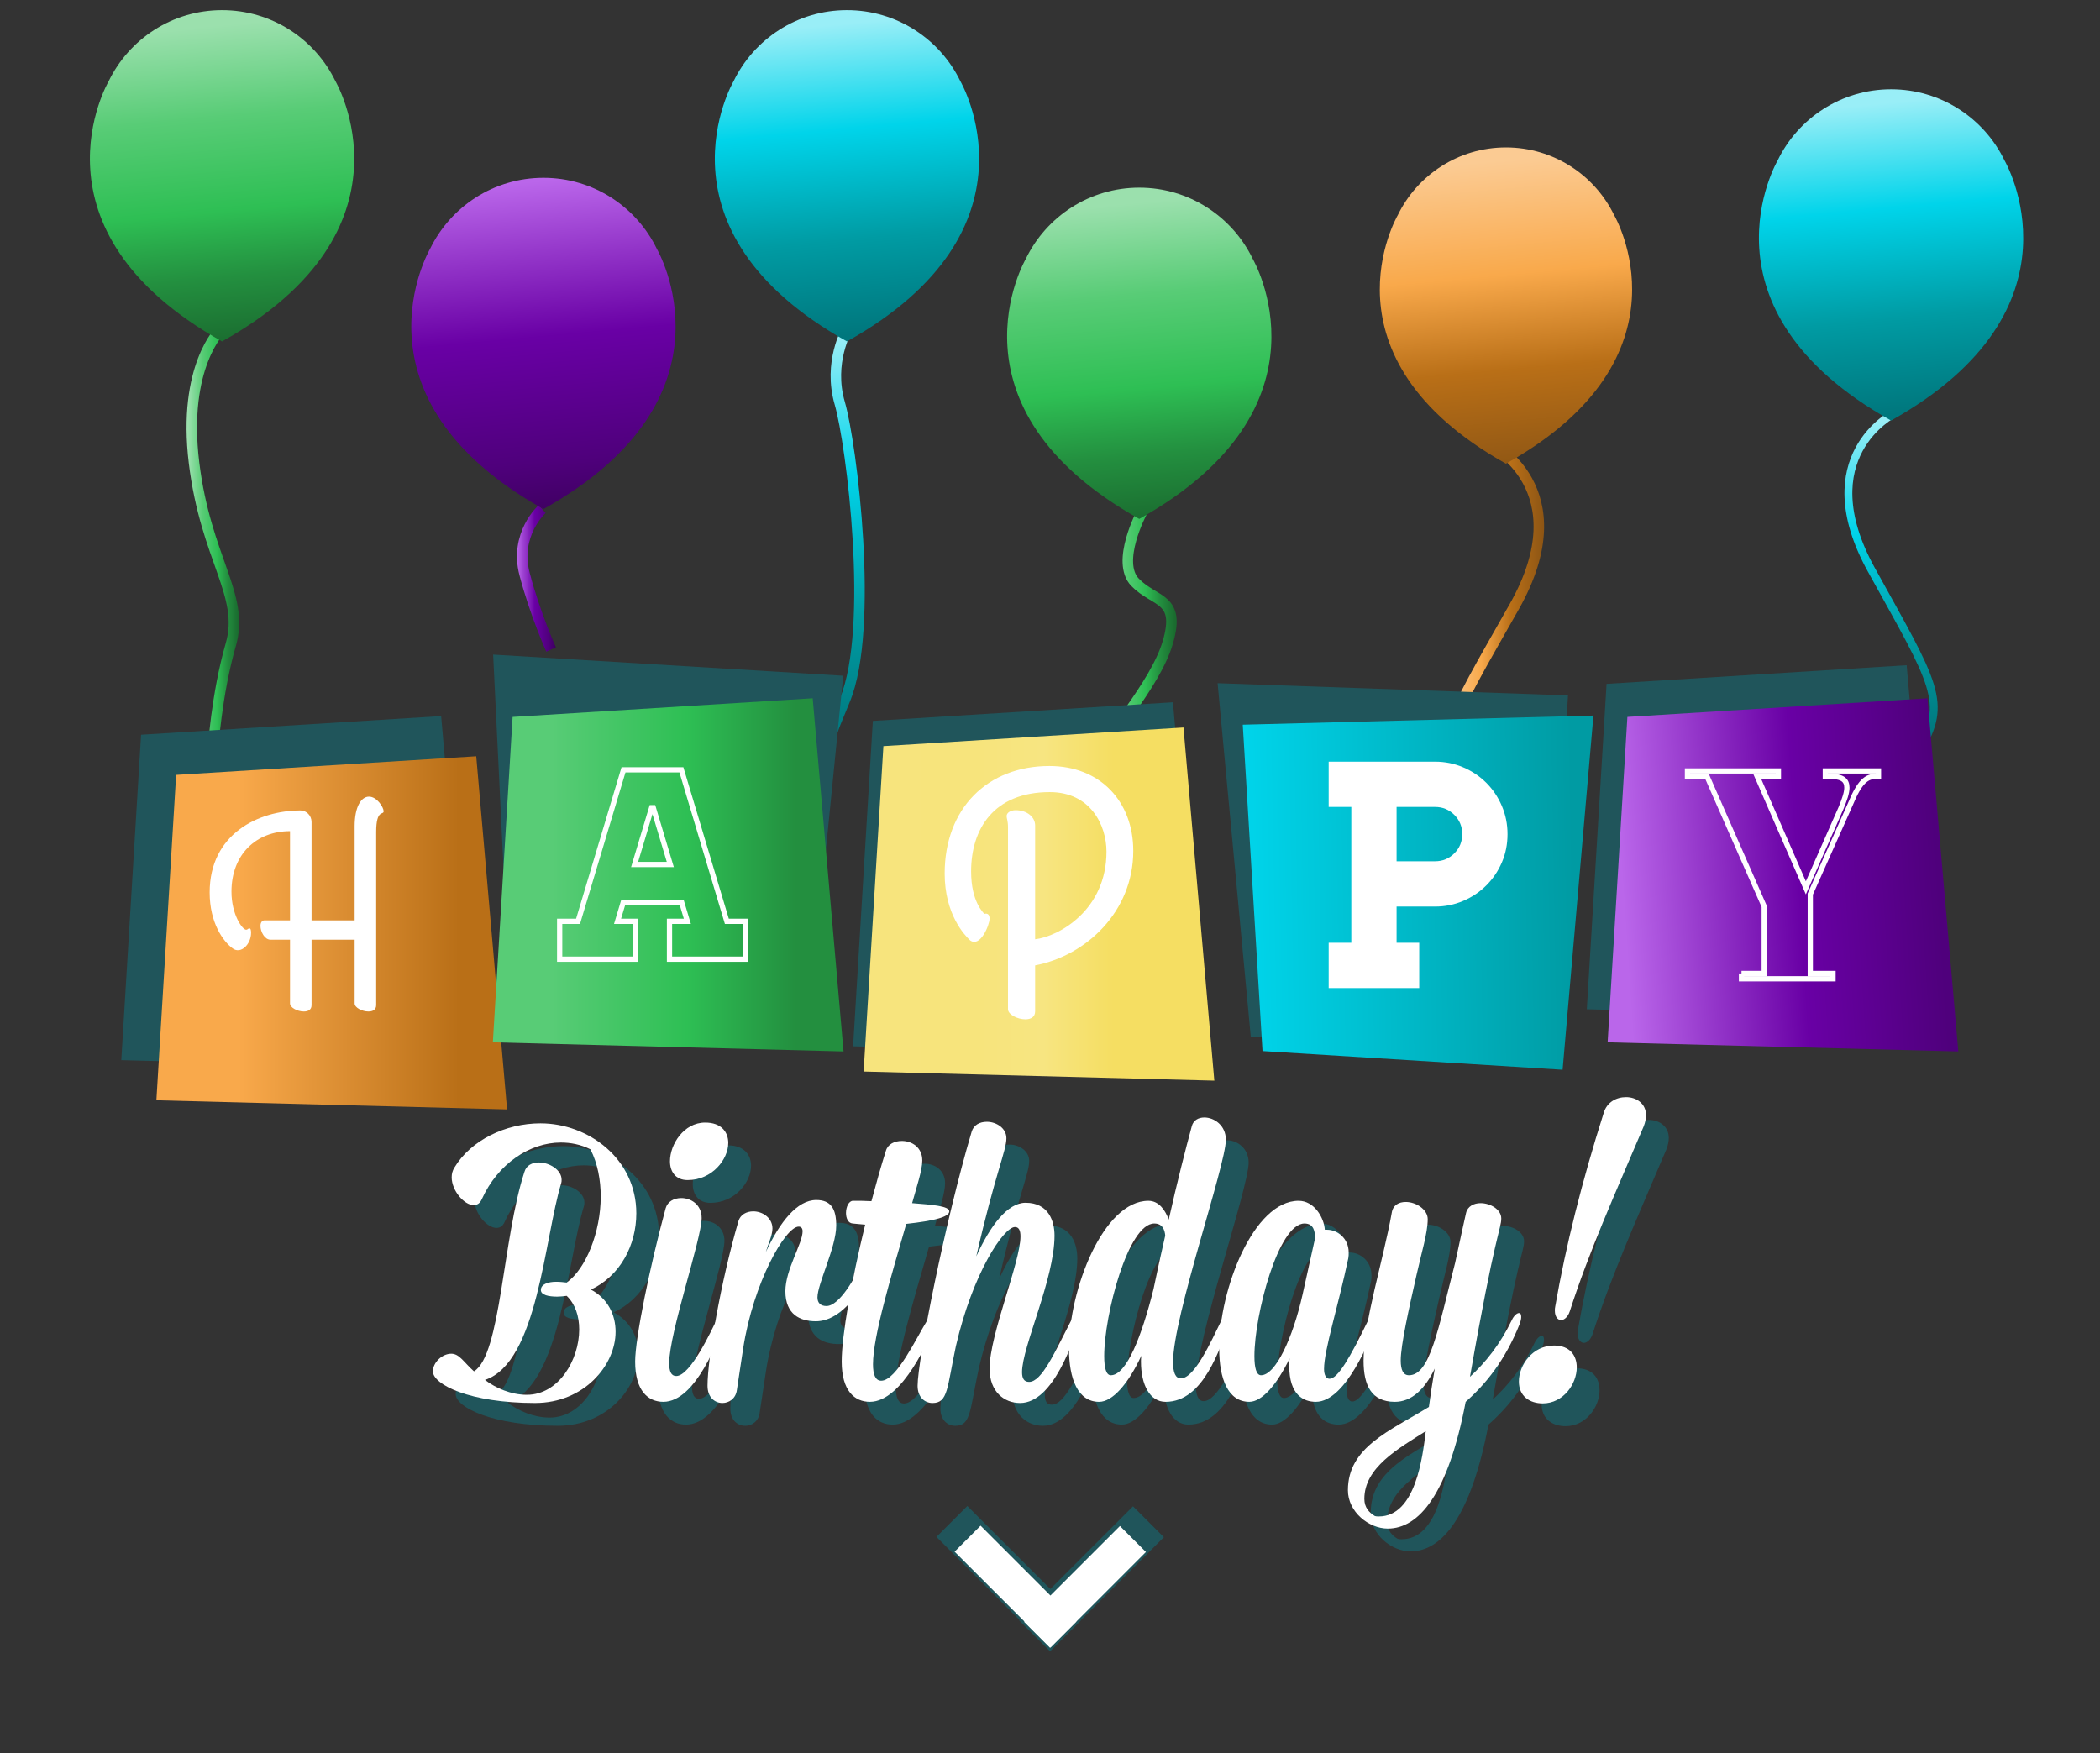 <?xml version="1.0" encoding="utf-8"?>
<!-- Generator: Adobe Illustrator 16.0.0, SVG Export Plug-In . SVG Version: 6.00 Build 0)  -->
<!DOCTYPE svg PUBLIC "-//W3C//DTD SVG 1.1//EN" "http://www.w3.org/Graphics/SVG/1.1/DTD/svg11.dtd">
<svg version="1.1" xmlns="http://www.w3.org/2000/svg" xmlns:xlink="http://www.w3.org/1999/xlink" x="0px" y="0px" width="800px"
	 height="667.981px" viewBox="0 0 800 667.981" enable-background="new 0 0 800 667.981" xml:space="preserve">
<rect x="0" y="0" width="800" height="667.981" fill="#333333" stroke="none"/>
<g id="Layer_2">
</g>
<g id="Layer_1">
	
		<radialGradient id="SVGID_1_" cx="556" cy="22.981" r="400" gradientTransform="matrix(1 0 0 -1 -156 422.981)" gradientUnits="userSpaceOnUse">
		<stop  offset="0.03" style="stop-color:#FBC0E0"/>
		<stop  offset="0.294" style="stop-color:#F9A1D0"/>
		<stop  offset="0.548" style="stop-color:#F562B1"/>
		<stop  offset="0.787" style="stop-color:#BE4B89"/>
		<stop  offset="1" style="stop-color:#7B3158"/>
	</radialGradient>
	<rect display="none" fill="url(#SVGID_1_)" width="800" height="800"/>
	<g display="none">
		
			<radialGradient id="SVGID_2_" cx="2186.71" cy="-139.157" r="447.98" gradientTransform="matrix(-1.309 0 0 1.216 3260.874 486.917)" gradientUnits="userSpaceOnUse">
			<stop  offset="0.162" style="stop-color:#E5D6DE"/>
			<stop  offset="0.579" style="stop-color:#CAADBC"/>
			<stop  offset="0.827" style="stop-color:#B0839B"/>
			<stop  offset="1" style="stop-color:#846274"/>
		</radialGradient>
		<polygon display="inline" fill="url(#SVGID_2_)" points="230.442,0.308 401.068,321.195 302.719,0.308 		"/>
		
			<radialGradient id="SVGID_3_" cx="2186.71" cy="-139.157" r="447.935" gradientTransform="matrix(-1.309 0 0 1.216 3260.874 486.917)" gradientUnits="userSpaceOnUse">
			<stop  offset="0.162" style="stop-color:#E5D6DE"/>
			<stop  offset="0.579" style="stop-color:#CAADBC"/>
			<stop  offset="0.827" style="stop-color:#B0839B"/>
			<stop  offset="1" style="stop-color:#846274"/>
		</radialGradient>
		<polygon display="inline" fill="url(#SVGID_3_)" points="486.243,804.573 401.068,321.195 400.8,804.573 		"/>
		
			<radialGradient id="SVGID_4_" cx="2186.709" cy="-139.157" r="448.003" gradientTransform="matrix(-1.309 0 0 1.216 3260.874 486.917)" gradientUnits="userSpaceOnUse">
			<stop  offset="0.162" style="stop-color:#E5D6DE"/>
			<stop  offset="0.579" style="stop-color:#CAADBC"/>
			<stop  offset="0.827" style="stop-color:#B0839B"/>
			<stop  offset="1" style="stop-color:#846274"/>
		</radialGradient>
		<polygon display="inline" fill="url(#SVGID_4_)" points="332.712,804.573 401.068,321.195 241.391,804.573 		"/>
		
			<radialGradient id="SVGID_5_" cx="2186.71" cy="-139.157" r="447.997" gradientTransform="matrix(-1.309 0 0 1.216 3260.874 486.917)" gradientUnits="userSpaceOnUse">
			<stop  offset="0.162" style="stop-color:#E5D6DE"/>
			<stop  offset="0.579" style="stop-color:#CAADBC"/>
			<stop  offset="0.827" style="stop-color:#B0839B"/>
			<stop  offset="1" style="stop-color:#846274"/>
		</radialGradient>
		<polygon display="inline" fill="url(#SVGID_5_)" points="401.068,321.195 25.111,804.573 169.296,804.573 		"/>
		
			<radialGradient id="SVGID_6_" cx="2186.712" cy="-139.157" r="448.069" gradientTransform="matrix(-1.309 0 0 1.216 3260.874 486.917)" gradientUnits="userSpaceOnUse">
			<stop  offset="0.162" style="stop-color:#E5D6DE"/>
			<stop  offset="0.579" style="stop-color:#CAADBC"/>
			<stop  offset="0.827" style="stop-color:#B0839B"/>
			<stop  offset="1" style="stop-color:#846274"/>
		</radialGradient>
		<polygon display="inline" fill="url(#SVGID_6_)" points="656.335,804.573 401.068,321.195 548.994,804.573 		"/>
		
			<radialGradient id="SVGID_7_" cx="2186.71" cy="-139.157" r="448" gradientTransform="matrix(-1.309 0 0 1.216 3260.874 486.917)" gradientUnits="userSpaceOnUse">
			<stop  offset="0.162" style="stop-color:#E5D6DE"/>
			<stop  offset="0.579" style="stop-color:#CAADBC"/>
			<stop  offset="0.827" style="stop-color:#B0839B"/>
			<stop  offset="1" style="stop-color:#846274"/>
		</radialGradient>
		<polygon display="inline" fill="url(#SVGID_7_)" points="800.524,804.573 800.524,652.815 401.068,321.195 754.065,804.573 		"/>
		
			<radialGradient id="SVGID_8_" cx="2186.712" cy="-139.156" r="448" gradientTransform="matrix(-1.309 0 0 1.216 3260.874 486.917)" gradientUnits="userSpaceOnUse">
			<stop  offset="0.162" style="stop-color:#E5D6DE"/>
			<stop  offset="0.579" style="stop-color:#CAADBC"/>
			<stop  offset="0.827" style="stop-color:#B0839B"/>
			<stop  offset="1" style="stop-color:#846274"/>
		</radialGradient>
		<polygon display="inline" fill="url(#SVGID_8_)" points="-0.523,692.161 401.068,321.195 -0.523,529.165 		"/>
		
			<radialGradient id="SVGID_9_" cx="2186.71" cy="-139.157" r="448" gradientTransform="matrix(-1.309 0 0 1.216 3260.874 486.917)" gradientUnits="userSpaceOnUse">
			<stop  offset="0.162" style="stop-color:#E5D6DE"/>
			<stop  offset="0.579" style="stop-color:#CAADBC"/>
			<stop  offset="0.827" style="stop-color:#B0839B"/>
			<stop  offset="1" style="stop-color:#846274"/>
		</radialGradient>
		<polygon display="inline" fill="url(#SVGID_9_)" points="800.524,409.252 401.068,321.195 800.524,547.897 		"/>
		
			<radialGradient id="SVGID_10_" cx="2186.71" cy="-139.155" r="447.969" gradientTransform="matrix(-1.309 0 0 1.216 3260.874 486.917)" gradientUnits="userSpaceOnUse">
			<stop  offset="0.162" style="stop-color:#E5D6DE"/>
			<stop  offset="0.579" style="stop-color:#CAADBC"/>
			<stop  offset="0.827" style="stop-color:#B0839B"/>
			<stop  offset="1" style="stop-color:#846274"/>
		</radialGradient>
		<polygon display="inline" fill="url(#SVGID_10_)" points="800.524,198.869 401.068,321.195 800.524,329.546 		"/>
		
			<radialGradient id="SVGID_11_" cx="2186.71" cy="-139.157" r="447.93" gradientTransform="matrix(-1.309 0 0 1.216 3260.874 486.917)" gradientUnits="userSpaceOnUse">
			<stop  offset="0.162" style="stop-color:#E5D6DE"/>
			<stop  offset="0.579" style="stop-color:#CAADBC"/>
			<stop  offset="0.827" style="stop-color:#B0839B"/>
			<stop  offset="1" style="stop-color:#846274"/>
		</radialGradient>
		<polygon display="inline" fill="url(#SVGID_11_)" points="800.524,0.308 741.386,0.308 401.068,321.195 800.524,106.136 		"/>
		
			<radialGradient id="SVGID_12_" cx="2186.709" cy="-139.157" r="447.93" gradientTransform="matrix(-1.309 0 0 1.216 3260.874 486.917)" gradientUnits="userSpaceOnUse">
			<stop  offset="0.162" style="stop-color:#E5D6DE"/>
			<stop  offset="0.579" style="stop-color:#CAADBC"/>
			<stop  offset="0.827" style="stop-color:#B0839B"/>
			<stop  offset="1" style="stop-color:#846274"/>
		</radialGradient>
		<polygon display="inline" fill="url(#SVGID_12_)" points="555.275,0.308 401.068,321.195 647.114,0.308 		"/>
		
			<radialGradient id="SVGID_13_" cx="2186.708" cy="-139.157" r="447.995" gradientTransform="matrix(-1.309 0 0 1.216 3260.874 486.917)" gradientUnits="userSpaceOnUse">
			<stop  offset="0.162" style="stop-color:#E5D6DE"/>
			<stop  offset="0.579" style="stop-color:#CAADBC"/>
			<stop  offset="0.827" style="stop-color:#B0839B"/>
			<stop  offset="1" style="stop-color:#846274"/>
		</radialGradient>
		<polygon display="inline" fill="url(#SVGID_13_)" points="345.237,0.308 401.068,321.195 403.912,0.308 		"/>
		
			<radialGradient id="SVGID_14_" cx="2186.711" cy="-139.157" r="447.992" gradientTransform="matrix(-1.309 0 0 1.216 3260.874 486.917)" gradientUnits="userSpaceOnUse">
			<stop  offset="0.162" style="stop-color:#E5D6DE"/>
			<stop  offset="0.579" style="stop-color:#CAADBC"/>
			<stop  offset="0.827" style="stop-color:#B0839B"/>
			<stop  offset="1" style="stop-color:#846274"/>
		</radialGradient>
		<polygon display="inline" fill="url(#SVGID_14_)" points="25.279,0.308 401.068,321.195 166.663,0.308 		"/>
		
			<radialGradient id="SVGID_15_" cx="2186.712" cy="-139.155" r="447.992" gradientTransform="matrix(-1.309 0 0 1.216 3260.874 486.917)" gradientUnits="userSpaceOnUse">
			<stop  offset="0.162" style="stop-color:#E5D6DE"/>
			<stop  offset="0.579" style="stop-color:#CAADBC"/>
			<stop  offset="0.827" style="stop-color:#B0839B"/>
			<stop  offset="1" style="stop-color:#846274"/>
		</radialGradient>
		<polygon display="inline" fill="url(#SVGID_15_)" points="-0.523,224.164 401.068,321.195 -0.523,87.872 		"/>
		
			<radialGradient id="SVGID_16_" cx="2186.712" cy="-139.156" r="448" gradientTransform="matrix(-1.309 0 0 1.216 3260.874 486.917)" gradientUnits="userSpaceOnUse">
			<stop  offset="0.162" style="stop-color:#E5D6DE"/>
			<stop  offset="0.579" style="stop-color:#CAADBC"/>
			<stop  offset="0.827" style="stop-color:#B0839B"/>
			<stop  offset="1" style="stop-color:#846274"/>
		</radialGradient>
		<polygon display="inline" fill="url(#SVGID_16_)" points="-0.523,439.147 401.068,321.195 -0.523,311.279 		"/>
		
			<radialGradient id="SVGID_17_" cx="2186.711" cy="-139.157" r="447.93" gradientTransform="matrix(-1.309 0 0 1.216 3260.874 486.917)" gradientUnits="userSpaceOnUse">
			<stop  offset="0.162" style="stop-color:#E5D6DE"/>
			<stop  offset="0.579" style="stop-color:#CAADBC"/>
			<stop  offset="0.827" style="stop-color:#B0839B"/>
			<stop  offset="1" style="stop-color:#846274"/>
		</radialGradient>
		<polygon display="inline" fill="url(#SVGID_17_)" points="443.877,0.308 401.068,321.195 505.955,0.308 		"/>
	</g>
	
		<linearGradient id="SVGID_18_" gradientUnits="userSpaceOnUse" x1="869.769" y1="266.191" x2="881.815" y2="134.893" gradientTransform="matrix(1 0 0 -1 -156 422.981)">
		<stop  offset="0.03" style="stop-color:#99EEF7"/>
		<stop  offset="0.34" style="stop-color:#00D4EA"/>
		<stop  offset="0.665" style="stop-color:#009BA3"/>
		<stop  offset="0.944" style="stop-color:#00777D"/>
	</linearGradient>
	
		<path fill="none" stroke="url(#SVGID_18_)" stroke-width="3" stroke-linecap="round" stroke-linejoin="round" stroke-miterlimit="10" d="
		M721.424,157.594c0,0-32.35,16.368-8.5,59.519c23.848,43.15,29.5,50.5,18,69"/>
	
		<linearGradient id="SVGID_19_" gradientUnits="userSpaceOnUse" x1="705.479" y1="187.265" x2="744.231" y2="187.265" gradientTransform="matrix(1 0 0 -1 -156 422.981)">
		<stop  offset="0.03" style="stop-color:#FBCB93"/>
		<stop  offset="0.381" style="stop-color:#F9A94B"/>
		<stop  offset="0.675" style="stop-color:#B96F17"/>
		<stop  offset="0.99" style="stop-color:#8E5614"/>
	</linearGradient>
	<path fill="none" stroke="url(#SVGID_19_)" stroke-width="4" stroke-miterlimit="10" d="M567.771,168.936
		c0,0,34.574,17.103,9.086,62.187c-25.49,45.085-31.531,52.764-19.238,72.094"/>
	
		<linearGradient id="SVGID_20_" gradientUnits="userSpaceOnUse" x1="575.752" y1="182.47" x2="604.26" y2="182.47" gradientTransform="matrix(1 0 0 -1 -156 422.981)">
		<stop  offset="0.035" style="stop-color:#9BE0AD"/>
		<stop  offset="0.305" style="stop-color:#58CC76"/>
		<stop  offset="0.579" style="stop-color:#2EBF54"/>
		<stop  offset="0.777" style="stop-color:#238F3F"/>
		<stop  offset="0.98" style="stop-color:#1A6B2F"/>
	</linearGradient>
	<path fill="none" stroke="url(#SVGID_20_)" stroke-width="4" stroke-miterlimit="10" d="M434.99,195.197
		c0,0-10.066,18.896-2.566,26.655c7.5,7.759,17.473,5.642,12.5,22.76c-4.973,17.118-24.664,36.928-23.082,41.5"/>
	
		<linearGradient id="SVGID_21_" gradientUnits="userSpaceOnUse" x1="466.266" y1="298.283" x2="481.587" y2="131.275" gradientTransform="matrix(1 0 0 -1 -156 422.981)">
		<stop  offset="0.03" style="stop-color:#99EEF7"/>
		<stop  offset="0.34" style="stop-color:#00D4EA"/>
		<stop  offset="0.665" style="stop-color:#009BA3"/>
		<stop  offset="0.944" style="stop-color:#00777D"/>
	</linearGradient>
	
		<path fill="none" stroke="url(#SVGID_21_)" stroke-width="4" stroke-linecap="round" stroke-linejoin="round" stroke-miterlimit="10" d="
		M322.654,125.571c0,0-7.262,12.541-2.746,28.041c4.515,15.5,13.326,85.832,1.921,113.166s-8.265,23.906-8.265,23.906"/>
	
		<linearGradient id="SVGID_22_" gradientUnits="userSpaceOnUse" x1="352.954" y1="202.617" x2="367.764" y2="202.617" gradientTransform="matrix(1 0 0 -1 -156 422.981)">
		<stop  offset="0" style="stop-color:#BA66EA"/>
		<stop  offset="0.457" style="stop-color:#6900A5"/>
		<stop  offset="0.822" style="stop-color:#4F007C"/>
		<stop  offset="0.985" style="stop-color:#3E0060"/>
	</linearGradient>
	<path fill="none" stroke="url(#SVGID_22_)" stroke-width="4" stroke-miterlimit="10" d="M206.524,193.944
		c0,0-10.674,9.566-6.674,24.787c4,15.221,10.09,28.721,10.09,28.721"/>
	
		<linearGradient id="SVGID_23_" gradientUnits="userSpaceOnUse" x1="227.065" y1="217.801" x2="247.119" y2="217.801" gradientTransform="matrix(1 0 0 -1 -156 422.981)">
		<stop  offset="0.035" style="stop-color:#9BE0AD"/>
		<stop  offset="0.305" style="stop-color:#58CC76"/>
		<stop  offset="0.579" style="stop-color:#2EBF54"/>
		<stop  offset="0.777" style="stop-color:#238F3F"/>
		<stop  offset="0.98" style="stop-color:#1A6B2F"/>
	</linearGradient>
	<path fill="none" stroke="url(#SVGID_23_)" stroke-width="4" stroke-miterlimit="10" d="M84.092,125.571
		c0,0-14.669,13.998-10.169,50.77s19.5,50.271,14,69.271s-6.831,40.5-6.831,40.5"/>
	<g>
		
			<linearGradient id="SVGID_24_" gradientUnits="userSpaceOnUse" x1="871.363" y1="387.418" x2="883.198" y2="258.419" gradientTransform="matrix(1 0 0 -1 -156 422.981)">
			<stop  offset="0.03" style="stop-color:#99EEF7"/>
			<stop  offset="0.34" style="stop-color:#00D4EA"/>
			<stop  offset="0.665" style="stop-color:#009BA3"/>
			<stop  offset="0.944" style="stop-color:#00777D"/>
		</linearGradient>
		<path fill="url(#SVGID_24_)" d="M763.611,61.09c-7.771-16.028-24.195-27.08-43.203-27.08c-19.004,0-35.426,11.052-43.197,27.08
			l0,0c0,0-33.102,56.468,43.197,99.129C796.709,117.557,763.611,61.09,763.611,61.09z"/>
	</g>
	<g>
		
			<linearGradient id="SVGID_25_" gradientUnits="userSpaceOnUse" x1="235.548" y1="417.565" x2="247.382" y2="288.566" gradientTransform="matrix(1 0 0 -1 -156 422.981)">
			<stop  offset="0.035" style="stop-color:#9BE0AD"/>
			<stop  offset="0.305" style="stop-color:#58CC76"/>
			<stop  offset="0.579" style="stop-color:#2EBF54"/>
			<stop  offset="0.777" style="stop-color:#238F3F"/>
			<stop  offset="0.98" style="stop-color:#1A6B2F"/>
		</linearGradient>
		<path fill="url(#SVGID_25_)" d="M127.795,30.942c-7.772-16.028-24.196-27.08-43.203-27.08c-19.005,0-35.427,11.052-43.198,27.08
			l0,0c0,0-33.101,56.468,43.198,99.129C160.893,87.41,127.795,30.942,127.795,30.942z"/>
	</g>
	<g>
		
			<linearGradient id="SVGID_26_" gradientUnits="userSpaceOnUse" x1="357.981" y1="353.693" x2="369.815" y2="224.695" gradientTransform="matrix(1 0 0 -1 -156 422.981)">
			<stop  offset="0" style="stop-color:#BA66EA"/>
			<stop  offset="0.457" style="stop-color:#6900A5"/>
			<stop  offset="0.822" style="stop-color:#4F007C"/>
			<stop  offset="0.985" style="stop-color:#3E0060"/>
		</linearGradient>
		<path fill="url(#SVGID_26_)" d="M250.229,94.815c-7.772-16.028-24.196-27.08-43.203-27.08c-19.005,0-35.427,11.052-43.198,27.08
			l0,0c0,0-33.101,56.468,43.198,99.129C283.325,151.283,250.229,94.815,250.229,94.815z"/>
	</g>
	<g>
		
			<linearGradient id="SVGID_27_" gradientUnits="userSpaceOnUse" x1="473.608" y1="417.566" x2="485.443" y2="288.568" gradientTransform="matrix(1 0 0 -1 -156 422.981)">
			<stop  offset="0.03" style="stop-color:#99EEF7"/>
			<stop  offset="0.34" style="stop-color:#00D4EA"/>
			<stop  offset="0.665" style="stop-color:#009BA3"/>
			<stop  offset="0.944" style="stop-color:#00777D"/>
		</linearGradient>
		<path fill="url(#SVGID_27_)" d="M365.857,30.942c-7.772-16.028-24.196-27.08-43.203-27.08c-19.005,0-35.427,11.052-43.198,27.08
			l0,0c0,0-33.101,56.468,43.198,99.129C398.954,87.41,365.857,30.942,365.857,30.942z"/>
	</g>
	<g>
		
			<linearGradient id="SVGID_28_" gradientUnits="userSpaceOnUse" x1="584.958" y1="349.939" x2="596.793" y2="220.942" gradientTransform="matrix(1 0 0 -1 -156 422.981)">
			<stop  offset="0.035" style="stop-color:#9BE0AD"/>
			<stop  offset="0.305" style="stop-color:#58CC76"/>
			<stop  offset="0.579" style="stop-color:#2EBF54"/>
			<stop  offset="0.777" style="stop-color:#238F3F"/>
			<stop  offset="0.98" style="stop-color:#1A6B2F"/>
		</linearGradient>
		<path fill="url(#SVGID_28_)" d="M477.207,98.568c-7.773-16.028-24.197-27.08-43.203-27.08s-35.426,11.052-43.199,27.08l0,0
			c0,0-33.101,56.468,43.199,99.129C510.303,155.036,477.207,98.568,477.207,98.568z"/>
	</g>
	<g>
		
			<linearGradient id="SVGID_29_" gradientUnits="userSpaceOnUse" x1="724.883" y1="365.336" x2="736.181" y2="242.188" gradientTransform="matrix(1 0 0 -1 -156 422.981)">
			<stop  offset="0.03" style="stop-color:#FBCB93"/>
			<stop  offset="0.381" style="stop-color:#F9A94B"/>
			<stop  offset="0.675" style="stop-color:#B96F17"/>
			<stop  offset="0.99" style="stop-color:#8E5614"/>
		</linearGradient>
		<path fill="url(#SVGID_29_)" d="M614.943,82.015c-7.42-15.302-23.102-25.853-41.244-25.853c-18.145,0-33.82,10.551-41.238,25.853
			l0,0c0,0-31.602,53.907,41.238,94.635C646.539,135.922,614.943,82.015,614.943,82.015z"/>
	</g>
	<g>
		<polygon fill="#20555B" points="612.029,260.533 726.346,253.431 738.094,387.961 604.5,384.491 		"/>
		<polygon fill="#20555B" points="590.639,388.963 476.492,395.063 463.846,260.279 597.322,264.931 		"/>
		<polygon fill="#20555B" points="332.515,274.649 446.834,267.548 458.578,402.079 324.989,398.608 		"/>
		<polygon fill="#20555B" points="308.926,381.059 194.415,384.225 187.865,249.381 321.234,257.44 		"/>
		<polygon fill="#20555B" points="53.742,279.912 168.058,272.81 179.806,407.34 46.21,403.872 		"/>
	</g>
	
		<linearGradient id="SVGID_30_" gradientUnits="userSpaceOnUse" x1="215.576" y1="67.604" x2="349.169" y2="67.604" gradientTransform="matrix(1 0 0 -1 -156 422.981)">
		<stop  offset="0.234" style="stop-color:#F9A94B"/>
		<stop  offset="0.863" style="stop-color:#B96F17"/>
	</linearGradient>
	<polygon fill="url(#SVGID_30_)" points="67.104,295.209 181.42,288.111 193.169,422.643 59.576,419.17 	"/>
	
		<linearGradient id="SVGID_31_" gradientUnits="userSpaceOnUse" x1="343.752" y1="89.685" x2="477.346" y2="89.685" gradientTransform="matrix(1 0 0 -1 -156 422.981)">
		<stop  offset="0.168" style="stop-color:#58CC76"/>
		<stop  offset="0.553" style="stop-color:#2EBF54"/>
		<stop  offset="0.863" style="stop-color:#238F3F"/>
	</linearGradient>
	<polygon fill="url(#SVGID_31_)" points="195.28,273.129 309.597,266.031 321.346,400.561 187.752,397.09 	"/>
	
		<linearGradient id="SVGID_32_" gradientUnits="userSpaceOnUse" x1="485.004" y1="78.561" x2="618.598" y2="78.561" gradientTransform="matrix(1 0 0 -1 -156 422.981)">
		<stop  offset="0" style="stop-color:#F7E47D"/>
		<stop  offset="0.325" style="stop-color:#F7E47C"/>
		<stop  offset="0.513" style="stop-color:#F7E581"/>
		<stop  offset="0.711" style="stop-color:#F5DE62"/>
		<stop  offset="0.934" style="stop-color:#F5DE62"/>
	</linearGradient>
	<polygon fill="url(#SVGID_32_)" points="336.532,284.253 450.85,277.155 462.598,411.686 329.003,408.215 	"/>
	
		<linearGradient id="SVGID_33_" gradientUnits="userSpaceOnUse" x1="631.684" y1="320.952" x2="755.69" y2="318.952" gradientTransform="matrix(1 0 0 0.89 -156 56.132)">
		<stop  offset="0" style="stop-color:#00D4EA"/>
		<stop  offset="1" style="stop-color:#009BA3"/>
	</linearGradient>
	<polygon fill="url(#SVGID_33_)" points="480.957,400.418 595.275,407.538 607.023,272.613 473.43,276.094 	"/>
	
		<linearGradient id="SVGID_34_" gradientUnits="userSpaceOnUse" x1="774.349" y1="81.828" x2="894.348" y2="89.828" gradientTransform="matrix(1 0 0 -1 -156 422.981)">
		<stop  offset="0" style="stop-color:#BA66EA"/>
		<stop  offset="0.558" style="stop-color:#6900A5"/>
		<stop  offset="1" style="stop-color:#4F007C"/>
	</linearGradient>
	<polygon fill="url(#SVGID_34_)" points="619.957,273.129 734.275,266.031 746.023,400.561 612.43,397.09 	"/>
	<g>
		<path fill="#FFFFFF" d="M118.689,350.627h16.411v-35.874c0-7.469,2.525-11.257,5.471-11.257c3.05,0,5.575,4.103,5.575,5.575
			c0,1.579-2.841-0.947-2.841,7.891v65.961c0,1.789-1.367,2.418-2.945,2.418c-2.419,0-5.26-1.473-5.26-3.049v-24.301h-16.411v24.932
			c0,1.789-1.368,2.418-2.946,2.418c-2.419,0-5.26-1.473-5.26-3.049v-24.301h-7.469c-2.208,0-3.787-3.053-3.787-5.262
			c0-1.158,0.526-2.104,1.578-2.104h9.678v-33.979c-12.939,0-22.302,8.941-22.302,23.038c0,8.836,4.208,14.518,5.576,14.518
			c0.631,0,0.736-0.525,1.263-0.525c0.526,0,0.631,0.947,0.631,1.684c0,4.418-3.892,8.205-6.943,5.996
			c-3.682-2.629-8.836-9.785-8.836-21.355c0-22.303,18.621-31.245,34.611-31.245c2.209,0,4.208,1.894,4.208,4.418v37.452H118.689z"
			/>
	</g>
	<g>
		<path fill="none" stroke="#FFFFFF" stroke-width="2" stroke-miterlimit="10" d="M283.902,350.993v14.428h-28.857v-14.428h6.802
			l-2.164-7.215h-22.261l-2.165,7.215h6.802v14.428h-28.856v-14.428h7.008l17.314-57.713h22.055l17.314,57.713H283.902z
			 M255.355,329.35l-6.493-21.643h-0.618l-6.492,21.643H255.355z"/>
	</g>
	<g>
		<path fill="#FFFFFF" d="M546.695,290.173c3.777,0,7.35,0.72,10.719,2.155c3.367,1.439,6.303,3.41,8.811,5.915
			c2.504,2.506,4.475,5.44,5.914,8.81c1.438,3.369,2.154,6.941,2.154,10.719c0,3.863-0.717,7.455-2.154,10.781
			c-1.439,3.329-3.41,6.245-5.914,8.749c-2.508,2.506-5.443,4.479-8.811,5.914c-3.369,1.438-6.939,2.156-10.719,2.156h-14.662
			v13.799h8.625v17.25H506.16v-17.25h8.625v-51.749h-8.625v-17.249H546.695z M546.695,328.121c2.875,0,5.316-1.005,7.332-3.02
			c2.01-2.012,3.016-4.453,3.016-7.33c0-2.875-1.006-5.317-3.016-7.332c-2.016-2.012-4.457-3.019-7.332-3.019h-14.662v20.699
			L546.695,328.121L546.695,328.121z"/>
	</g>
	<g>
		<path fill="#FFFFFF" d="M384.001,315.154c0-2.52-0.527-3.314-0.527-4.242c0-1.326,1.588-2.254,3.443-2.254
			c4.375,0,7.425,2.65,7.425,5.833v43.347c9.015-1.061,27.173-11.135,27.173-33.405c0-10.076-6.098-22.668-21.605-22.668
			c-21.343,0-29.961,14.051-29.961,30.223c0,11.666,4.772,15.775,5.04,16.172c1.458-0.396,1.986,0.531,1.986,1.857
			c0,2.385-3.578,11.135-7.423,8.219c-2.119-1.988-9.676-9.943-9.676-25.453c0-24.789,16.304-40.96,39.899-40.96
			c19.356,0,31.948,13.521,31.948,32.344c0,23.066-17.896,39.9-37.381,43.613v17.496c0,2.254-1.725,3.049-3.712,3.049
			c-3.049,0-6.629-1.854-6.629-3.844L384.001,315.154L384.001,315.154z"/>
	</g>
	<g>
		<path fill="none" stroke="#FFFFFF" stroke-width="2" d="M663.426,370.862h8.658v-25.531l-21.818-49.6h-7.422v-2.025h34.641v2.025
			h-8.1l18.559,42.514l13.385-30.368c1.35-3.261,2.248-5.848,2.248-7.76c0-2.925-1.686-4.386-6.748-4.386h-1.463v-2.025h20.246
			v2.025h-0.787c-3.824,0-6.41,2.136-9.898,10.572l-15.295,34.305v30.254h8.66v2.025h-34.865V370.862L663.426,370.862z"/>
	</g>
	<g>
		<g>
			<path fill="#20555B" d="M189.093,467.784c-3.576,0-8.344-5.516-8.344-10.58c0-1.344,0.297-2.533,1.043-3.725
				c6.258-10.434,19.521-16.842,32.785-16.842c18.331,0,36.511,13.561,36.511,34.277c0,12.066-6.109,23.844-17.287,29.059
				c6.409,3.428,9.389,9.537,9.389,16.096c0,12.668-11.922,27.123-30.699,27.123c-24.738,0-38.896-7.004-38.896-12.074
				c0-3.277,3.428-6.703,7.004-6.703c3.129,0,4.769,3.277,8.643,6.703c10.283-6.107,10.878-50.518,19.224-76
				c0.746-2.535,2.981-3.578,5.515-3.578c4.023,0,8.643,2.832,8.643,6.557c0,0.447,0,0.896-0.149,1.342
				c-6.408,20.863-8.941,68.402-29.059,74.959c4.172,3.129,9.984,5.664,15.946,5.664c12.219,0,19.969-13.41,19.969-24.889
				c0-5.064-1.491-9.686-4.769-12.814c-1.192,0.146-2.385,0.299-3.577,0.299c-3.28,0-6.26-0.598-6.26-2.531
				c0-2.236,2.832-3.129,5.812-3.129c1.49,0,2.683,0.146,4.024,0.295c7.302-5.217,12.965-19.225,12.965-32.783
				c0-6.26-1.192-12.668-3.875-17.883l-0.149-0.15c-3.576-1.787-7.45-2.531-11.176-2.531c-11.774,0-23.993,8.045-30.104,21.605
				C191.479,467.188,190.436,467.784,189.093,467.784z"/>
			<path fill="#20555B" d="M263.609,527.989c0,3.129,0.745,4.92,2.683,4.92c5.514,0,13.71-18.033,15.35-21.312
				c0.894-1.639,1.788-2.531,2.534-2.531c0.595,0,1.043,0.596,1.043,1.488c0,0.748-0.149,1.49-0.597,2.533
				c-2.086,5.217-10.73,29.656-23.247,29.656c-5.812,0-10.73-4.172-10.73-15.35c0-8.941,5.663-36.512,11.624-58.416
				c0.745-2.537,3.129-3.875,5.961-3.875c3.726,0,7.749,2.531,7.749,7.6C275.979,480.6,263.609,516.516,263.609,527.989z
				 M263.908,451.092c0-6.406,5.215-14.754,13.412-14.754c6.11,0,8.792,3.578,8.792,7.75c0,6.262-6.11,14.158-15.498,14.158
				C265.995,458.247,263.908,454.967,263.908,451.092z"/>
			<path fill="#20555B" d="M289.392,538.274c-0.447,3.277-2.98,4.918-5.514,4.918c-2.832,0-5.663-2.088-5.663-6.559
				c0-10.434,5.067-39.789,11.772-62.74c0.745-2.533,3.129-3.727,5.663-3.727c3.427,0,7.303,2.387,7.303,6.559
				c0,2.533-1.788,6.258-2.534,8.941c5.365-11.475,11.922-19.82,19.225-19.82c5.516,0,7.602,3.277,7.602,9.686
				c0,8.348-7.153,22.205-7.153,27.422c0,2.086,1.192,3.277,3.427,3.277c4.918,0,11.028-10.877,13.562-16.689
				c0.895-2.236,1.937-3.576,2.831-3.576c1.64,0,1.042,3.129,0.745,4.172c-2.236,8.494-10.878,21.906-21.161,21.906
				c-5.961,0-11.624-2.533-11.624-11.473c0-8.197,6.556-18.184,6.556-22.803c0-1.043-0.445-1.789-1.49-1.789
				c-5.065,0-17.288,21.311-21.161,46.496L289.392,538.274z"/>
			<path fill="#20555B" d="M340.656,466.293c1.788-6.707,3.577-13.115,5.515-19.225c0.745-2.531,3.277-3.727,6.109-3.727
				c3.726,0,7.75,2.385,7.75,7.451c0,3.727-2.235,10.281-3.875,16.242c7.303,0.596,14.156,1.043,14.156,3.129
				s-5.514,3.578-16.392,4.77c-5.663,19.672-12.668,42.771-12.668,53.5c0,3.875,0.895,6.26,3.13,6.26
				c5.812,0,13.413-16.393,17.584-23.1c1.044-1.787,1.788-2.682,2.534-2.682c0.596,0,1.043,0.596,1.043,1.639
				c0,0.598-0.149,1.49-0.596,2.533c-2.088,5.217-12.369,29.656-24.889,29.656c-5.812,0-10.729-4.172-10.729-15.35
				c0-9.834,3.726-30.848,8.941-52.156l-4.769-0.449c-1.789-0.148-2.534-2.086-2.534-4.025c0-2.232,1.042-4.617,2.684-4.617
				C335.887,466.145,338.273,466.145,340.656,466.293z"/>
			<path fill="#20555B" d="M398.033,531.418c0,2.383,0.744,3.727,2.682,3.727c4.918,0,9.834-11.479,16.094-23.549
				c0.746-1.488,1.938-2.531,2.684-2.531c0.596,0,0.893,0.445,0.893,1.338c0,0.598-0.146,1.492-0.594,2.684
				c-2.088,5.365-9.539,30.105-22.503,30.105c-5.961,0-11.624-4.176-11.624-13.117c0-12.963,11.771-40.533,11.771-50.371
				c0-2.234-0.596-3.574-2.086-3.574c-4.32,0-16.095,17.586-22.502,45.303c-3.428,16.094-2.98,21.76-8.941,21.76
				c-2.83,0-5.663-2.088-5.663-6.559c0-9.688,10.432-62.59,20.565-96.717c0.744-2.682,3.129-3.873,5.812-3.873
				c3.576,0,7.452,2.381,7.452,6.258c0,4.77-4.175,13.113-11.477,45.004c5.365-11.773,11.921-20.416,18.776-20.416
				c8.793,0,11.028,7.004,11.028,12.52C410.4,495.95,398.033,521.731,398.033,531.418z"/>
			<path fill="#20555B" d="M455.557,527.543c0,4.021,0.893,6.258,2.979,6.258c5.217,0,11.475-14.008,15.5-22.205
				c0.744-1.639,1.936-2.531,2.682-2.531c0.598,0,0.896,0.596,0.896,1.488c0,0.598-0.148,1.49-0.598,2.533
				c-3.725,9.092-9.686,29.654-24.291,29.654c-5.961,0-9.389-6.404-9.389-15.35c0-0.447,0-1.34,0.148-2.234
				c-5.066,10.881-11.027,17.584-16.094,17.584c-8.049,0-11.475-8.643-11.475-20.268c0-22.652,13.113-56.33,30.25-56.33
				c4.025,0,6.408,3.576,7.75,7.152c3.129-14.008,6.557-27.422,8.793-35.617c0.596-2.234,2.533-3.277,4.77-3.277
				c3.725,0,8.195,2.98,8.195,8.494C475.674,452.583,455.557,510.256,455.557,527.543z M452.574,479.409
				c-0.148-1.939-0.895-4.621-4.17-4.621c-9.986,0-19.076,34.873-19.076,50.52c0,4.473,0.744,7.303,2.533,7.303
				c5.961,0,11.771-14.9,16.242-32.787C449.445,493.417,450.936,486.411,452.574,479.409z"/>
			<path fill="#20555B" d="M513.08,530.225c0,2.236,0.744,3.727,2.086,3.727c3.129,0,7.748-7.898,14.754-22.355
				c0.744-1.639,1.938-2.531,2.682-2.531c0.447,0,0.895,0.445,0.895,1.488c0,0.598-0.15,1.49-0.596,2.533
				c-2.088,5.217-11.477,29.656-22.949,29.656c-4.621,0-10.135-2.533-10.135-13.711c0-0.744,0-1.787,0.148-2.83
				c-4.918,10.135-10.58,16.541-15.35,16.541c-8.047,0-11.477-8.643-11.477-20.268c0-22.652,13.113-56.33,30.252-56.33
				c5.961,0,9.689,6.408,9.984,11.027h0.896c3.727,0,8.193,3.129,8.193,8.645c0,0.742,0,1.488-0.145,2.234
				C518.295,506.979,513.08,523.073,513.08,530.225z M504.883,501.911l4.77-21.459c0-2.533-0.447-5.664-4.023-5.664
				c-9.984,0-19.076,34.873-19.076,50.52c0,4.473,0.746,7.303,2.533,7.303C494.6,532.61,501.156,518.452,504.883,501.911z"/>
			<path fill="#20555B" d="M522.172,576.424c0-16.395,15.797-22.506,30.848-31.742c0.598-4.473,1.344-9.391,2.236-14.607
				c-3.875,8.049-8.941,12.668-15.199,12.668c-8.943,0-11.922-6.258-11.922-15.646c0-15.053,7.449-38.002,10.729-56.334
				c0.447-2.979,2.682-4.17,5.365-4.17c3.875,0,8.346,2.832,8.346,6.559c0,5.215-2.385,12.814-4.174,20.859
				c-2.98,13.115-6.109,27.123-6.109,32.936c0,3.578,0.896,5.664,3.129,5.664c8.047,0,11.029-17.287,17.584-42.77
				c2.387-11.178,4.174-19.076,4.174-19.076c0.598-2.531,2.98-3.725,5.516-3.725c3.727,0,7.896,2.387,7.896,5.811
				c0,4.023-2.383,5.664-11.92,60.355c5.957-5.514,11.475-12.365,15.943-21.607c0.744-1.639,1.939-2.682,2.684-2.682
				c0.594,0,0.896,0.443,0.896,1.486c0,0.6-0.15,1.492-0.6,2.686c-5.516,13.857-12.967,22.951-20.561,29.654
				c-6.711,35.32-17.885,48.283-29.658,48.283C530.07,591.026,522.172,584.618,522.172,576.424z M533.945,586.409
				c14.01,0,16.689-22.65,17.883-32.49c-10.582,6.707-23.396,13.861-23.396,25.783c0,3.279,1.789,5.217,4.023,6.557
				C532.902,586.409,533.35,586.409,533.945,586.409z"/>
			<path fill="#20555B" d="M587.299,534.995c0-6.258,5.215-13.709,13.41-13.709c6.111,0,8.645,3.873,8.645,8.344
				c0,6.258-5.064,13.709-12.967,13.709C591.471,543.338,587.299,540.655,587.299,534.995z M603.391,511.596
				c-1.191,0-2.383-1.193-2.383-3.574c0-0.598,0-1.043,0.148-1.641c4.023-23.102,10.135-47.537,18.479-73.77
				c1.191-4.02,4.771-5.961,8.496-5.961c3.871,0,7.596,2.387,7.596,6.855c0,1.342-0.295,2.83-0.893,4.32
				c-11.328,26.678-20.715,47.391-28.166,70.488C605.926,510.553,604.434,511.596,603.391,511.596z"/>
		</g>
		<g>
			<path fill="#FFFFFF" d="M180.414,459.104c-3.576,0-8.344-5.516-8.344-10.58c0-1.344,0.297-2.535,1.043-3.727
				c6.258-10.434,19.521-16.842,32.785-16.842c18.331,0,36.511,13.561,36.511,34.275c0,12.07-6.109,23.844-17.287,29.062
				c6.409,3.426,9.389,9.537,9.389,16.096c0,12.666-11.922,27.121-30.699,27.121c-24.738,0-38.896-7.004-38.896-12.072
				c0-3.277,3.428-6.705,7.004-6.705c3.129,0,4.769,3.279,8.643,6.705c10.283-6.109,10.878-50.52,19.224-76
				c0.746-2.535,2.981-3.578,5.515-3.578c4.023,0,8.643,2.83,8.643,6.557c0,0.445,0,0.895-0.149,1.342
				c-6.408,20.861-8.941,68.402-29.059,74.959c4.172,3.129,9.984,5.664,15.946,5.664c12.219,0,19.969-13.412,19.969-24.891
				c0-5.064-1.491-9.686-4.769-12.814c-1.192,0.148-2.385,0.299-3.577,0.299c-3.28,0-6.26-0.598-6.26-2.531
				c0-2.234,2.832-3.131,5.812-3.131c1.49,0,2.683,0.148,4.024,0.297c7.302-5.215,12.965-19.223,12.965-32.785
				c0-6.258-1.192-12.666-3.875-17.881l-0.149-0.148c-3.576-1.789-7.45-2.533-11.176-2.533c-11.774,0-23.993,8.045-30.104,21.605
				C182.797,458.508,181.754,459.104,180.414,459.104z"/>
			<path fill="#FFFFFF" d="M254.928,519.309c0,3.129,0.745,4.918,2.683,4.918c5.514,0,13.71-18.031,15.35-21.311
				c0.894-1.643,1.788-2.533,2.534-2.533c0.595,0,1.043,0.598,1.043,1.49c0,0.744-0.149,1.486-0.597,2.529
				c-2.086,5.221-10.73,29.656-23.247,29.656c-5.812,0-10.73-4.172-10.73-15.35c0-8.941,5.663-36.51,11.624-58.416
				c0.745-2.535,3.129-3.875,5.961-3.875c3.726,0,7.749,2.533,7.749,7.6C267.297,471.918,254.928,507.836,254.928,519.309z
				 M255.228,442.411c0-6.406,5.215-14.752,13.412-14.752c6.11,0,8.792,3.578,8.792,7.75c0,6.26-6.11,14.158-15.498,14.158
				C257.313,449.567,255.228,446.288,255.228,442.411z"/>
			<path fill="#FFFFFF" d="M280.71,529.594c-0.447,3.275-2.98,4.916-5.514,4.916c-2.832,0-5.663-2.086-5.663-6.557
				c0-10.436,5.067-39.791,11.772-62.742c0.745-2.531,3.129-3.727,5.663-3.727c3.427,0,7.303,2.387,7.303,6.561
				c0,2.529-1.788,6.258-2.534,8.939c5.365-11.475,11.922-19.818,19.225-19.818c5.515,0,7.602,3.275,7.602,9.686
				c0,8.346-7.153,22.203-7.153,27.422c0,2.086,1.191,3.277,3.427,3.277c4.918,0,11.028-10.877,13.562-16.689
				c0.895-2.236,1.937-3.578,2.831-3.578c1.64,0,1.042,3.129,0.744,4.172c-2.235,8.496-10.878,21.906-21.16,21.906
				c-5.961,0-11.625-2.531-11.625-11.473c0-8.197,6.556-18.186,6.556-22.801c0-1.043-0.446-1.791-1.49-1.791
				c-5.066,0-17.288,21.311-21.161,46.498L280.71,529.594z"/>
			<path fill="#FFFFFF" d="M331.975,457.612c1.788-6.707,3.577-13.115,5.515-19.223c0.746-2.531,3.277-3.727,6.109-3.727
				c3.727,0,7.75,2.385,7.75,7.451c0,3.727-2.234,10.281-3.875,16.242c7.304,0.598,14.157,1.041,14.157,3.129
				c0,2.086-5.514,3.578-16.392,4.77c-5.663,19.672-12.668,42.77-12.668,53.5c0,3.877,0.895,6.262,3.13,6.262
				c5.812,0,13.413-16.393,17.584-23.1c1.044-1.787,1.788-2.686,2.534-2.686c0.596,0,1.043,0.6,1.043,1.643
				c0,0.596-0.149,1.486-0.597,2.529c-2.088,5.221-12.368,29.656-24.888,29.656c-5.812,0-10.73-4.172-10.73-15.35
				c0-9.834,3.727-30.848,8.942-52.156l-4.769-0.449c-1.789-0.145-2.534-2.086-2.534-4.021c0-2.234,1.042-4.617,2.683-4.617
				C327.207,457.465,329.591,457.465,331.975,457.612z"/>
			<path fill="#FFFFFF" d="M389.351,522.739c0,2.383,0.744,3.725,2.684,3.725c4.916,0,9.834-11.479,16.094-23.547
				c0.744-1.49,1.938-2.533,2.682-2.533c0.596,0,0.895,0.447,0.895,1.34c0,0.596-0.148,1.492-0.596,2.682
				c-2.088,5.365-9.537,30.105-22.502,30.105c-5.962,0-11.625-4.174-11.625-13.115c0-12.963,11.772-40.533,11.772-50.371
				c0-2.232-0.596-3.576-2.086-3.576c-4.322,0-16.094,17.586-22.502,45.307c-3.428,16.094-2.981,21.758-8.942,21.758
				c-2.83,0-5.663-2.086-5.663-6.557c0-9.689,10.433-62.594,20.566-96.719c0.744-2.684,3.129-3.875,5.812-3.875
				c3.575,0,7.452,2.383,7.452,6.258c0,4.771-4.174,13.113-11.476,45.008c5.365-11.773,11.921-20.416,18.777-20.416
				c8.792,0,11.028,7.002,11.028,12.518C401.719,487.268,389.351,513.051,389.351,522.739z"/>
			<path fill="#FFFFFF" d="M446.877,518.862c0,4.025,0.893,6.26,2.979,6.26c5.217,0,11.475-14.01,15.498-22.205
				c0.746-1.641,1.938-2.533,2.684-2.533c0.596,0,0.893,0.598,0.893,1.49c0,0.596-0.146,1.488-0.594,2.531
				c-3.727,9.092-9.688,29.656-24.293,29.656c-5.961,0-9.389-6.406-9.389-15.35c0-0.445,0-1.338,0.15-2.234
				c-5.066,10.881-11.029,17.584-16.096,17.584c-8.047,0-11.475-8.643-11.475-20.266c0-22.654,13.113-56.33,30.252-56.33
				c4.021,0,6.406,3.574,7.75,7.15c3.129-14.008,6.557-27.422,8.793-35.615c0.596-2.234,2.529-3.277,4.77-3.277
				c3.725,0,8.195,2.979,8.195,8.494C466.994,443.903,446.877,501.575,446.877,518.862z M443.895,470.727
				c-0.148-1.938-0.895-4.621-4.172-4.621c-9.984,0-19.074,34.875-19.074,50.52c0,4.473,0.744,7.303,2.531,7.303
				c5.961,0,11.773-14.902,16.244-32.787C440.766,484.737,442.256,477.731,443.895,470.727z"/>
			<path fill="#FFFFFF" d="M504.398,521.545c0,2.234,0.744,3.725,2.088,3.725c3.129,0,7.748-7.896,14.752-22.354
				c0.746-1.643,1.938-2.533,2.684-2.533c0.445,0,0.895,0.447,0.895,1.49c0,0.596-0.15,1.486-0.596,2.529
				c-2.088,5.221-11.477,29.656-22.951,29.656c-4.619,0-10.135-2.533-10.135-13.709c0-0.746,0-1.789,0.15-2.832
				c-4.918,10.135-10.582,16.541-15.352,16.541c-8.047,0-11.475-8.643-11.475-20.266c0-22.654,13.113-56.33,30.25-56.33
				c5.961,0,9.689,6.406,9.986,11.025h0.893c3.729,0,8.197,3.129,8.197,8.646c0,0.742,0,1.488-0.148,2.234
				C509.615,498.297,504.398,514.391,504.398,521.545z M496.203,493.231l4.768-21.461c0-2.531-0.447-5.664-4.021-5.664
				c-9.986,0-19.076,34.875-19.076,50.52c0,4.473,0.744,7.303,2.533,7.303C485.92,523.928,492.477,509.77,496.203,493.231z"/>
			<path fill="#FFFFFF" d="M513.492,567.745c0-16.393,15.797-22.506,30.848-31.742c0.596-4.475,1.344-9.391,2.236-14.607
				c-3.877,8.049-8.941,12.666-15.201,12.666c-8.941,0-11.922-6.258-11.922-15.645c0-15.055,7.451-38.004,10.729-56.334
				c0.447-2.979,2.684-4.172,5.367-4.172c3.873,0,8.344,2.834,8.344,6.559c0,5.215-2.385,12.814-4.172,20.861
				c-2.98,13.115-6.109,27.123-6.109,32.936c0,3.576,0.895,5.662,3.129,5.662c8.045,0,11.029-17.287,17.582-42.77
				c2.387-11.178,4.176-19.076,4.176-19.076c0.594-2.533,2.98-3.725,5.514-3.725c3.727,0,7.896,2.387,7.896,5.811
				c0,4.025-2.381,5.664-11.918,60.355c5.957-5.512,11.473-12.365,15.943-21.607c0.744-1.641,1.938-2.684,2.682-2.684
				c0.594,0,0.896,0.445,0.896,1.49c0,0.596-0.15,1.492-0.598,2.682c-5.516,13.861-12.967,22.953-20.564,29.656
				c-6.709,35.322-17.885,48.285-29.656,48.285C521.391,582.346,513.492,575.938,513.492,567.745z M525.266,577.727
				c14.008,0,16.691-22.65,17.883-32.488c-10.582,6.707-23.398,13.859-23.398,25.781c0,3.279,1.789,5.219,4.025,6.557
				C524.223,577.727,524.668,577.727,525.266,577.727z"/>
			<path fill="#FFFFFF" d="M578.619,526.313c0-6.258,5.215-13.709,13.408-13.709c6.111,0,8.645,3.873,8.645,8.344
				c0,6.258-5.064,13.711-12.965,13.711C582.791,534.659,578.619,531.975,578.619,526.313z M594.711,502.917
				c-1.191,0-2.383-1.193-2.383-3.576c0-0.598,0-1.043,0.146-1.643c4.023-23.098,10.137-47.533,18.48-73.768
				c1.191-4.021,4.77-5.959,8.494-5.959c3.871,0,7.598,2.385,7.598,6.854c0,1.344-0.295,2.832-0.893,4.32
				c-11.328,26.678-20.715,47.395-28.166,70.49C597.244,501.874,595.752,502.917,594.711,502.917z"/>
		</g>
	</g>
	<g display="none">
		<g display="inline">
			<path fill="#D4D8D8" d="M397.974,773.299h0.699v-0.881c0-0.92,0.115-1.645,0.347-2.188c0.231-0.541,0.629-0.934,1.183-1.18
				s1.314-0.369,2.28-0.369c1.715,0,2.565,0.414,2.565,1.26c0,0.268-0.09,0.502-0.27,0.693c-0.178,0.191-0.391,0.289-0.63,0.289
				c-0.113,0-0.315-0.02-0.597-0.064c-0.271-0.039-0.512-0.064-0.707-0.064c-0.527,0-0.866,0.158-1.021,0.469
				c-0.146,0.311-0.221,0.756-0.221,1.338v0.697h0.713c1.119,0,1.677,0.336,1.677,1.012c0,0.477-0.146,0.779-0.446,0.91
				c-0.295,0.129-0.705,0.193-1.229,0.193h-0.712v7.764c0,0.578-0.139,1.02-0.419,1.32c-0.272,0.309-0.628,0.459-1.066,0.459
				c-0.414,0-0.759-0.15-1.037-0.459c-0.276-0.303-0.412-0.742-0.412-1.32v-7.764h-0.806c-0.438,0-0.773-0.096-1.01-0.295
				c-0.236-0.195-0.354-0.451-0.354-0.768C396.502,773.647,396.992,773.299,397.974,773.299z"/>
			<path fill="#D4D8D8" d="M407.565,780.729v2.449c0,0.594-0.146,1.037-0.424,1.332c-0.276,0.301-0.631,0.447-1.06,0.447
				c-0.428,0-0.776-0.148-1.043-0.455c-0.271-0.297-0.41-0.74-0.41-1.324v-8.162c0-1.316,0.475-1.977,1.425-1.977
				c0.492,0,0.843,0.154,1.058,0.461c0.215,0.312,0.333,0.762,0.355,1.367c0.35-0.605,0.707-1.057,1.074-1.367
				c0.371-0.307,0.861-0.461,1.477-0.461c0.62,0,1.216,0.154,1.794,0.461c0.58,0.312,0.872,0.719,0.872,1.227
				c0,0.355-0.126,0.656-0.372,0.885c-0.247,0.234-0.51,0.352-0.797,0.352c-0.112,0-0.372-0.068-0.778-0.203
				c-0.416-0.129-0.779-0.193-1.093-0.193c-0.429,0-0.778,0.113-1.052,0.336c-0.271,0.229-0.483,0.561-0.636,1.002
				c-0.148,0.445-0.251,0.977-0.308,1.586C407.591,779.104,407.565,779.848,407.565,780.729z"/>
			<path fill="#D4D8D8" d="M421.036,779.719h-5.731c0.008,0.664,0.139,1.254,0.402,1.764c0.261,0.504,0.607,0.887,1.04,1.146
				c0.437,0.256,0.913,0.385,1.434,0.385c0.354,0,0.671-0.039,0.961-0.125c0.29-0.08,0.571-0.211,0.845-0.385
				c0.271-0.176,0.521-0.361,0.751-0.564c0.229-0.199,0.524-0.473,0.892-0.814c0.151-0.129,0.364-0.195,0.645-0.195
				c0.3,0,0.544,0.082,0.729,0.25c0.188,0.166,0.279,0.396,0.279,0.697c0,0.266-0.103,0.574-0.308,0.928
				c-0.211,0.359-0.522,0.693-0.942,1.021c-0.421,0.324-0.946,0.598-1.58,0.809c-0.633,0.215-1.36,0.322-2.185,0.322
				c-1.884,0-3.346-0.533-4.389-1.607c-1.046-1.074-1.571-2.531-1.571-4.369c0-0.867,0.132-1.672,0.391-2.412
				c0.256-0.744,0.633-1.375,1.128-1.908c0.495-0.529,1.1-0.936,1.822-1.217c0.724-0.281,1.521-0.424,2.404-0.424
				c1.146,0,2.127,0.24,2.945,0.729c0.82,0.479,1.438,1.104,1.843,1.871c0.407,0.77,0.612,1.547,0.612,2.344
				c0,0.732-0.213,1.209-0.636,1.43C422.397,779.61,421.803,779.719,421.036,779.719z M415.305,778.053h5.313
				c-0.071-1-0.341-1.75-0.811-2.246c-0.47-0.498-1.085-0.744-1.854-0.744c-0.729,0-1.331,0.248-1.797,0.756
				C415.688,776.323,415.404,777.067,415.305,778.053z"/>
			<path fill="#D4D8D8" d="M433.226,779.719h-5.731c0.006,0.664,0.142,1.254,0.403,1.764c0.259,0.504,0.606,0.887,1.037,1.146
				c0.434,0.256,0.912,0.385,1.437,0.385c0.349,0,0.671-0.039,0.956-0.125c0.295-0.08,0.571-0.211,0.849-0.385
				c0.271-0.176,0.521-0.361,0.751-0.564c0.227-0.199,0.522-0.473,0.891-0.814c0.15-0.129,0.365-0.195,0.644-0.195
				c0.302,0,0.546,0.082,0.732,0.25c0.185,0.166,0.273,0.396,0.273,0.697c0,0.266-0.1,0.574-0.312,0.928
				c-0.2,0.359-0.514,0.693-0.938,1.021c-0.415,0.324-0.944,0.598-1.576,0.809c-0.631,0.215-1.36,0.322-2.187,0.322
				c-1.88,0-3.343-0.533-4.389-1.607s-1.569-2.531-1.569-4.369c0-0.867,0.131-1.672,0.39-2.412c0.26-0.744,0.635-1.375,1.126-1.908
				c0.494-0.529,1.103-0.936,1.824-1.217c0.725-0.281,1.525-0.424,2.405-0.424c1.144,0,2.125,0.24,2.953,0.729
				c0.814,0.479,1.431,1.104,1.835,1.871c0.404,0.77,0.612,1.547,0.612,2.344c0,0.732-0.213,1.209-0.634,1.43
				C434.584,779.61,433.989,779.719,433.226,779.719z M427.493,778.053h5.313c-0.07-1-0.346-1.75-0.81-2.246
				c-0.473-0.498-1.088-0.744-1.856-0.744c-0.728,0-1.327,0.248-1.797,0.756C427.875,776.323,427.591,777.067,427.493,778.053z"/>
			<path fill="#D4D8D8" d="M439.645,774.688v0.352c0.55-0.68,1.125-1.18,1.724-1.496c0.587-0.32,1.264-0.482,2.015-0.482
				c0.899,0,1.733,0.236,2.492,0.699c0.759,0.467,1.355,1.146,1.797,2.041c0.44,0.896,0.664,1.953,0.664,3.18
				c0,0.898-0.129,1.729-0.382,2.486c-0.254,0.756-0.605,1.387-1.047,1.898c-0.445,0.508-0.972,0.906-1.573,1.182
				c-0.61,0.271-1.257,0.41-1.951,0.41c-0.836,0-1.54-0.168-2.108-0.504c-0.569-0.332-1.11-0.832-1.628-1.479v4.398
				c0,1.285-0.473,1.934-1.405,1.934c-0.554,0-0.915-0.166-1.097-0.496c-0.176-0.34-0.268-0.818-0.268-1.459v-12.648
				c0-0.559,0.12-0.971,0.361-1.25c0.246-0.271,0.582-0.414,1.002-0.414c0.416,0,0.754,0.143,1.013,0.424
				C439.517,773.747,439.645,774.153,439.645,774.688z M445.389,778.946c0-0.773-0.116-1.439-0.354-1.992
				c-0.235-0.557-0.563-0.979-0.979-1.273c-0.418-0.297-0.885-0.447-1.395-0.447c-0.806,0-1.49,0.318-2.044,0.951
				c-0.557,0.643-0.833,1.578-0.833,2.816c0,1.162,0.273,2.072,0.828,2.721c0.551,0.646,1.229,0.971,2.049,0.971
				c0.486,0,0.939-0.143,1.354-0.422c0.417-0.283,0.751-0.705,0.999-1.273C445.266,780.43,445.389,779.745,445.389,778.946z"/>
			<path fill="#D4D8D8" d="M451.285,771.676c-0.41,0-0.756-0.129-1.046-0.377c-0.29-0.254-0.438-0.604-0.438-1.059
				c0-0.416,0.151-0.76,0.449-1.029c0.297-0.266,0.641-0.402,1.035-0.402c0.382,0,0.715,0.121,1.01,0.361
				c0.293,0.246,0.441,0.604,0.441,1.07c0,0.451-0.145,0.803-0.432,1.055C452.019,771.547,451.68,771.676,451.285,771.676z
				 M452.736,774.704v8.475c0,0.584-0.143,1.027-0.421,1.324c-0.279,0.307-0.634,0.455-1.063,0.455s-0.773-0.152-1.046-0.459
				c-0.267-0.312-0.405-0.752-0.405-1.32v-8.391c0-0.58,0.14-1.016,0.405-1.305c0.271-0.301,0.615-0.443,1.046-0.443
				s0.784,0.143,1.063,0.443C452.595,773.772,452.736,774.186,452.736,774.704z"/>
			<path fill="#D4D8D8" d="M462.183,783.62l-2.584-4.256l-1.59,1.502v2.332c0,0.564-0.15,0.998-0.448,1.301
				c-0.292,0.307-0.639,0.459-1.024,0.459c-0.451,0-0.805-0.148-1.062-0.455c-0.259-0.297-0.39-0.74-0.39-1.324v-12.502
				c0-0.646,0.129-1.145,0.377-1.484c0.251-0.344,0.613-0.51,1.074-0.51c0.454,0,0.808,0.152,1.071,0.463
				c0.27,0.307,0.401,0.764,0.401,1.359v7.111l3.294-3.461c0.41-0.426,0.72-0.725,0.938-0.879c0.212-0.156,0.474-0.236,0.778-0.236
				c0.369,0,0.672,0.117,0.921,0.348c0.237,0.234,0.36,0.527,0.36,0.875c0,0.428-0.396,1.006-1.191,1.721l-1.557,1.426l3.007,4.727
				c0.219,0.355,0.381,0.615,0.478,0.797c0.098,0.184,0.146,0.361,0.146,0.523c0,0.467-0.128,0.83-0.382,1.104
				c-0.254,0.268-0.592,0.398-1.002,0.398c-0.358,0-0.636-0.092-0.831-0.289C462.774,784.473,462.511,784.122,462.183,783.62z"/>
			<path fill="#D4D8D8" d="M468.55,784.958c-0.442,0-0.825-0.145-1.147-0.432c-0.317-0.281-0.484-0.686-0.484-1.201
				c0-0.438,0.159-0.812,0.464-1.125c0.312-0.316,0.689-0.473,1.142-0.473c0.448,0,0.83,0.156,1.153,0.465
				c0.315,0.311,0.479,0.689,0.479,1.133c0,0.51-0.164,0.912-0.479,1.195C469.353,784.813,468.979,784.958,468.55,784.958z"/>
			<path fill="#D4D8D8" d="M483.123,781.331c0,0.361-0.109,0.752-0.328,1.168c-0.218,0.416-0.551,0.811-0.999,1.188
				c-0.446,0.375-1.008,0.68-1.692,0.906c-0.679,0.23-1.444,0.348-2.294,0.348c-1.812,0-3.228-0.531-4.244-1.584
				c-1.014-1.057-1.521-2.475-1.521-4.248c0-1.207,0.231-2.268,0.697-3.191c0.462-0.92,1.136-1.635,2.018-2.141
				c0.88-0.504,1.937-0.758,3.153-0.758c0.762,0,1.459,0.111,2.094,0.334c0.634,0.221,1.167,0.512,1.61,0.855
				c0.436,0.357,0.773,0.729,1.005,1.123c0.236,0.396,0.352,0.77,0.352,1.115c0,0.35-0.131,0.646-0.393,0.887
				c-0.262,0.246-0.579,0.369-0.948,0.369c-0.246,0-0.449-0.062-0.606-0.188c-0.164-0.129-0.345-0.328-0.541-0.611
				c-0.359-0.541-0.733-0.951-1.126-1.221c-0.391-0.273-0.885-0.41-1.486-0.41c-0.861,0-1.562,0.338-2.092,1.016
				c-0.531,0.674-0.795,1.604-0.795,2.773c0,0.551,0.068,1.061,0.205,1.521c0.134,0.459,0.327,0.855,0.59,1.18
				c0.259,0.326,0.565,0.572,0.931,0.74c0.369,0.172,0.77,0.254,1.202,0.254c0.592,0,1.092-0.135,1.51-0.408
				c0.426-0.27,0.795-0.686,1.115-1.244c0.18-0.328,0.371-0.584,0.576-0.771c0.208-0.184,0.465-0.281,0.765-0.281
				c0.358,0,0.656,0.139,0.89,0.41C483.006,780.729,483.123,781.024,483.123,781.331z"/>
			<path fill="#D4D8D8" d="M495.771,779c0,0.871-0.14,1.678-0.404,2.416c-0.277,0.738-0.67,1.371-1.188,1.896
				c-0.51,0.531-1.131,0.938-1.843,1.221c-0.721,0.279-1.521,0.424-2.418,0.424c-0.887,0-1.684-0.145-2.394-0.432
				c-0.705-0.281-1.326-0.693-1.839-1.223c-0.521-0.539-0.916-1.17-1.188-1.895c-0.262-0.729-0.399-1.531-0.399-2.41
				c0-0.887,0.142-1.699,0.407-2.438c0.271-0.738,0.664-1.369,1.174-1.889c0.509-0.523,1.123-0.926,1.845-1.211
				c0.725-0.281,1.521-0.424,2.394-0.424c0.89,0,1.694,0.143,2.418,0.432c0.72,0.285,1.338,0.695,1.855,1.221
				c0.519,0.533,0.91,1.164,1.177,1.891C495.636,777.315,495.771,778.118,495.771,779z M492.829,779c0-1.195-0.265-2.123-0.79-2.793
				c-0.522-0.668-1.23-1-2.12-1c-0.574,0-1.076,0.148-1.515,0.447c-0.437,0.295-0.771,0.732-1.008,1.314
				c-0.235,0.578-0.355,1.256-0.355,2.029c0,0.77,0.115,1.434,0.348,2.004c0.236,0.578,0.567,1.018,1.003,1.318
				c0.437,0.303,0.943,0.457,1.527,0.457c0.89,0,1.598-0.336,2.12-1.006C492.564,781.104,492.829,780.178,492.829,779z"/>
			<path fill="#D4D8D8" d="M506.948,779.217v3.895c0,0.619-0.136,1.074-0.42,1.387c-0.279,0.309-0.646,0.459-1.105,0.459
				c-0.439,0-0.805-0.15-1.073-0.459c-0.276-0.311-0.421-0.768-0.421-1.387v-4.668c0-0.738-0.022-1.312-0.068-1.723
				c-0.055-0.402-0.189-0.742-0.41-1c-0.222-0.264-0.574-0.395-1.054-0.395c-0.959,0-1.588,0.328-1.896,0.992
				c-0.302,0.652-0.456,1.6-0.456,2.834v3.959c0,0.605-0.139,1.068-0.412,1.381c-0.276,0.311-0.642,0.465-1.09,0.465
				c-0.446,0-0.808-0.154-1.092-0.465c-0.282-0.312-0.426-0.773-0.426-1.381v-8.387c0-0.551,0.128-0.971,0.382-1.256
				c0.257-0.289,0.592-0.432,1.005-0.432c0.402,0,0.735,0.139,1.005,0.404c0.271,0.268,0.402,0.637,0.402,1.111v0.275
				c0.513-0.604,1.054-1.053,1.633-1.334c0.582-0.293,1.223-0.438,1.933-0.438c0.736,0,1.372,0.148,1.9,0.441
				c0.53,0.295,0.964,0.738,1.31,1.33c0.495-0.598,1.025-1.043,1.589-1.336c0.569-0.289,1.192-0.438,1.881-0.438
				c0.802,0,1.493,0.162,2.072,0.477c0.58,0.314,1.011,0.77,1.295,1.35c0.254,0.533,0.377,1.367,0.377,2.506v5.721
				c0,0.619-0.142,1.074-0.416,1.389c-0.278,0.307-0.647,0.459-1.106,0.459c-0.443,0-0.808-0.154-1.089-0.465
				c-0.284-0.312-0.423-0.773-0.423-1.383v-4.93c0-0.631-0.028-1.133-0.082-1.512c-0.053-0.379-0.2-0.699-0.435-0.957
				c-0.238-0.256-0.598-0.387-1.076-0.387c-0.385,0-0.752,0.117-1.1,0.346c-0.347,0.227-0.615,0.537-0.812,0.922
				C507.059,777.084,506.948,777.961,506.948,779.217z"/>
			<g>
				<path fill="#D4D8D8" d="M377.679,785.983c0,0-1.602-0.256-3.161-1.961c-1.572-1.725-1.837-3.547-1.837-3.547
					s1.995,0.471,3.427,0.629c2.524,0.283,4.796,0.125,5.867,0.01c2.321-0.256,3.557-0.686,4.056-0.809
					c2.964-0.709,5.813-2.629,5.813-2.629s0.358,2.229-1.314,4.695c-0.652,0.967-1.953,2.074-3.45,2.838
					C381.948,787.397,377.679,785.983,377.679,785.983z"/>
				<path fill="#D4D8D8" d="M389.796,773.329c-0.554-0.666-2.388-3.814-6.104-4.27c-0.951-0.113-5.975,0.08-8.987,2.871
					c-0.3,0.281-1.83,1.627-2.338,4.129c-0.396,1.934,0.252,4.111,0.252,4.111s3.343,0.695,5.862,0.631
					c3.993-0.1,6.003-0.455,8.09-1.084c3.075-0.934,5.253-2.492,5.253-2.492S390.35,774,389.796,773.329z M378.27,778.118
					c-1.688,0.109-3.143-1.164-3.247-2.846c-0.105-1.678,1.181-3.131,2.869-3.232c1.689-0.115,3.146,1.164,3.247,2.84
					C381.246,776.563,379.959,778.012,378.27,778.118z M386.897,775.95c-1.064,0.062-1.979-0.736-2.045-1.795
					c-0.065-1.055,0.745-1.967,1.807-2.035c1.061-0.07,1.979,0.738,2.044,1.791C388.771,774.967,387.958,775.883,386.897,775.95z"/>
				<path fill="#D4D8D8" d="M388.349,771.153l0.971-1.164c0,0,1.342,0.658,2.204,1.898c0.858,1.238,1.417,2.371,1.417,2.371
					l-1.602,0.975c0,0-0.498-1.193-1.242-2.152C389.355,772.124,388.349,771.153,388.349,771.153z"/>
				<path fill="#D4D8D8" d="M391.397,771.963c0.25-0.15,0.674-0.176,0.647-0.531c-0.02-0.352-0.258-1.051,0.441-1.289
					c0.704-0.234,0.308,0.207,0.064,0.516c-0.241,0.309-0.163,0.498-0.134,0.951c0.028,0.445-0.289,0.598-0.764,0.816
					C391.179,772.655,391.146,772.112,391.397,771.963z"/>
				<path fill="#D4D8D8" d="M373.594,772.678c0,0-1.124,1.305-1.409,2.484c-0.283,1.184-0.227,2.609-0.227,2.609l-1.665-0.574
					c0,0-0.095-1.637,0.661-2.959c0.844-1.467,1.92-2.125,1.92-2.125L373.594,772.678z"/>
				<path fill="#D4D8D8" d="M371.146,774.163c-0.271-0.178-0.297-0.598-0.51-0.871c-0.215-0.283-0.268-0.113-0.756-0.113
					c-0.49-0.002-0.502-0.23-0.641-0.35c-0.139-0.123-0.204,0.367-0.204,0.367s0.09,0.416,0.614,0.445
					c0.521,0.033,0.506-0.223,0.731,0.246c0.225,0.473,0.669,0.83,0.669,0.83S371.42,774.338,371.146,774.163z"/>
				<path fill="#D4D8D8" d="M379.976,767.967c2.73-0.686,4.438,0.104,4.438,0.104l-0.146,0.785c0,0-1.994-0.135-3.575,0.102
					c-1.582,0.227-2.3,0.727-2.3,0.727l-0.344-0.783C378.048,768.899,378.795,768.26,379.976,767.967z"/>
				<path fill="#D4D8D8" d="M380.795,766.844l0.382-0.139l0.507,1.361l-0.38,0.141L380.795,766.844z"/>
				<path fill="#D4D8D8" d="M392.815,769.374c0.386-0.023,0.716,0.27,0.74,0.656c0.024,0.383-0.269,0.711-0.654,0.734
					c-0.385,0.025-0.716-0.27-0.738-0.65C392.138,769.731,392.429,769.405,392.815,769.374z"/>
				<path fill="#D4D8D8" d="M368.848,772.012c0.385-0.023,0.717,0.268,0.739,0.65c0.023,0.383-0.268,0.707-0.655,0.736
					c-0.384,0.023-0.715-0.268-0.74-0.648C368.168,772.366,368.463,772.04,368.848,772.012z"/>
				<path fill="#D4D8D8" d="M381.127,765.108c0.614-0.039,1.143,0.42,1.18,1.033c0.039,0.607-0.429,1.133-1.043,1.174
					c-0.613,0.041-1.14-0.422-1.179-1.035C380.046,765.672,380.513,765.143,381.127,765.108z"/>
			</g>
		</g>
		<g display="inline">
			<path fill="#D4D8D8" d="M293.938,783.344c0,0.686-0.429,1.139-1.028,1.139c-0.565,0-0.895-0.311-1.021-0.855
				c-0.386,0.629-1.179,0.939-1.876,0.939c-2.065,0-3.372-1.914-3.372-3.852c0-1.996,1.096-4.055,3.3-4.055
				c0.71,0,1.407,0.242,1.948,0.713v-2.793c0-0.68,0.424-1.133,1.021-1.133c0.599,0,1.028,0.453,1.028,1.133V783.344
				L293.938,783.344z M290.281,778.538c-1.066,0-1.593,1.121-1.593,2.09c0,0.953,0.527,2.064,1.593,2.064
				c1.122,0,1.607-1.141,1.607-2.137C291.888,779.557,291.375,778.538,290.281,778.538z"/>
			<path fill="#D4D8D8" d="M296.75,781.293c0.146,1.01,0.981,1.482,1.938,1.482c1.051,0,1.776-0.826,2.317-0.826
				c0.441,0,0.837,0.439,0.837,0.885c0,0.883-1.819,1.73-3.34,1.73c-2.306,0-3.841-1.678-3.841-3.939
				c0-2.076,1.508-3.967,3.669-3.967c2.218,0,3.685,2.02,3.685,3.727c0,0.609-0.271,0.908-0.896,0.908H296.75L296.75,781.293z
				 M299.967,779.93c-0.114-0.896-0.682-1.561-1.637-1.561c-0.91,0-1.522,0.691-1.62,1.561H299.967z"/>
			<path fill="#D4D8D8" d="M307.05,779.047c-0.384,0-1.167-0.596-1.835-0.596c-0.369,0-0.699,0.172-0.699,0.568
				c0,0.953,3.557,0.812,3.557,3.145c0,1.365-1.151,2.4-2.916,2.4c-1.152,0-2.858-0.65-2.858-1.574c0-0.314,0.313-0.91,0.882-0.91
				c0.796,0,1.152,0.695,2.119,0.695c0.625,0,0.812-0.201,0.812-0.584c0-0.939-3.556-0.795-3.556-3.145
				c0-1.42,1.152-2.389,2.772-2.389c1.01,0,2.561,0.471,2.561,1.48C307.888,778.608,307.532,779.047,307.05,779.047z"/>
			<path fill="#D4D8D8" d="M310.946,774.795c0,0.645-0.512,1.184-1.153,1.184c-0.611,0-1.151-0.559-1.151-1.184
				c0-0.582,0.54-1.121,1.151-1.121C310.405,773.674,310.946,774.198,310.946,774.795z M308.77,777.885
				c0-0.686,0.426-1.139,1.023-1.139c0.597,0,1.025,0.453,1.025,1.139v5.459c0,0.686-0.429,1.139-1.025,1.139
				c-0.598,0-1.023-0.453-1.023-1.139V777.885z"/>
			<path fill="#D4D8D8" d="M318.953,783.801c0,2.459-1.607,3.699-3.941,3.699c-0.837,0-3.228-0.416-3.228-1.539
				c0-0.385,0.425-0.896,0.825-0.896c0.654,0,1.38,0.639,2.56,0.639c0.997,0,1.735-0.576,1.735-1.619v-0.482h-0.03
				c-0.424,0.625-1.123,0.965-2.06,0.965c-2.148,0-3.161-1.891-3.161-3.924c0-2.062,1.309-3.982,3.372-3.982
				c0.698,0,1.492,0.312,1.878,0.936c0.128-0.537,0.455-0.848,1.023-0.848c0.598,0,1.024,0.453,1.024,1.139v5.914H318.953z
				 M315.296,778.538c-1.064,0-1.59,1.111-1.59,2.062c0,1.094,0.525,2.092,1.59,2.092c1.096,0,1.609-1.023,1.609-2.025
				C316.905,779.676,316.419,778.538,315.296,778.538z"/>
			<path fill="#D4D8D8" d="M320.119,777.885c0-0.686,0.425-1.139,1.021-1.139c0.528,0,0.869,0.281,0.94,0.756
				c0.401-0.559,1.01-0.844,1.978-0.844c1.607,0,2.803,1.025,2.803,2.758v3.928c0,0.686-0.425,1.139-1.023,1.139
				c-0.596,0-1.025-0.453-1.025-1.139v-3.57c0-0.951-0.597-1.404-1.336-1.404c-0.838,0-1.308,0.611-1.308,1.404v3.57
				c0,0.686-0.429,1.139-1.027,1.139c-0.597,0-1.021-0.453-1.021-1.139L320.119,777.885L320.119,777.885z"/>
			<path fill="#D4D8D8" d="M329.676,781.293c0.144,1.01,0.982,1.482,1.935,1.482c1.054,0,1.777-0.826,2.316-0.826
				c0.441,0,0.842,0.439,0.842,0.885c0,0.883-1.822,1.73-3.344,1.73c-2.307,0-3.841-1.678-3.841-3.939
				c0-2.076,1.509-3.967,3.671-3.967c2.219,0,3.683,2.02,3.683,3.727c0,0.609-0.269,0.908-0.895,0.908H329.676L329.676,781.293z
				 M332.891,779.93c-0.113-0.896-0.683-1.561-1.636-1.561c-0.911,0-1.523,0.691-1.621,1.561H332.891z"/>
			<path fill="#D4D8D8" d="M342.662,783.344c0,0.686-0.427,1.139-1.025,1.139c-0.567,0-0.895-0.311-1.022-0.855
				c-0.384,0.629-1.181,0.939-1.877,0.939c-2.062,0-3.37-1.914-3.37-3.852c0-1.996,1.094-4.055,3.3-4.055
				c0.709,0,1.406,0.242,1.947,0.713v-2.793c0-0.68,0.426-1.133,1.022-1.133c0.6,0,1.025,0.453,1.025,1.133V783.344L342.662,783.344
				z M339.007,778.538c-1.066,0-1.593,1.121-1.593,2.09c0,0.953,0.526,2.064,1.593,2.064c1.122,0,1.606-1.141,1.606-2.137
				C340.613,779.557,340.102,778.538,339.007,778.538z"/>
			<path fill="#D4D8D8" d="M347.637,774.581c0-0.68,0.431-1.133,1.028-1.133c0.596,0,1.021,0.453,1.021,1.133v2.791
				c0.542-0.469,1.238-0.713,1.948-0.713c2.206,0,3.3,2.059,3.3,4.057c0,1.936-1.307,3.85-3.372,3.85
				c-0.695,0-1.491-0.311-1.876-0.938c-0.127,0.545-0.453,0.855-1.021,0.855c-0.599,0-1.028-0.453-1.028-1.139V774.581
				L347.637,774.581z M351.294,782.692c1.066,0,1.593-1.111,1.593-2.064c0-0.969-0.526-2.09-1.593-2.09
				c-1.094,0-1.606,1.021-1.606,2.018C349.688,781.553,350.173,782.692,351.294,782.692z"/>
			<path fill="#D4D8D8" d="M355.292,778.151c-0.058-0.154-0.102-0.314-0.102-0.523c0-0.514,0.541-0.881,0.967-0.881
				c0.497,0,0.854,0.27,1.025,0.723l1.406,3.857l1.509-3.857c0.169-0.451,0.525-0.723,1.022-0.723c0.43,0,0.968,0.367,0.968,0.881
				c0,0.209-0.029,0.369-0.097,0.523l-3.429,8.537c-0.173,0.426-0.486,0.811-0.969,0.811c-0.695,0-1.067-0.443-1.067-0.881
				c0-0.203,0.058-0.416,0.127-0.602l0.897-2.217L355.292,778.151z"/>
		</g>
	</g>
	<g>
		
			<rect x="353.617" y="593.113" transform="matrix(0.707 0.707 -0.707 0.707 537.836 -95.6)" fill="#20555B" width="61.406" height="16.645"/>
		
			<rect x="384.977" y="593.113" transform="matrix(-0.707 0.707 -0.707 -0.707 1134.891 732.78)" fill="#20555B" width="61.406" height="16.645"/>
	</g>
	<g>
		
			<rect x="361.027" y="597.554" transform="matrix(0.707 0.707 -0.707 0.707 540.781 -96.477)" fill="#FFFFFF" width="51.646" height="14"/>
		
			<rect x="387.403" y="597.555" transform="matrix(-0.707 0.707 -0.707 -0.707 1132.906 739.84)" fill="#FFFFFF" width="51.646" height="13.999"/>
	</g>
</g>
</svg>
